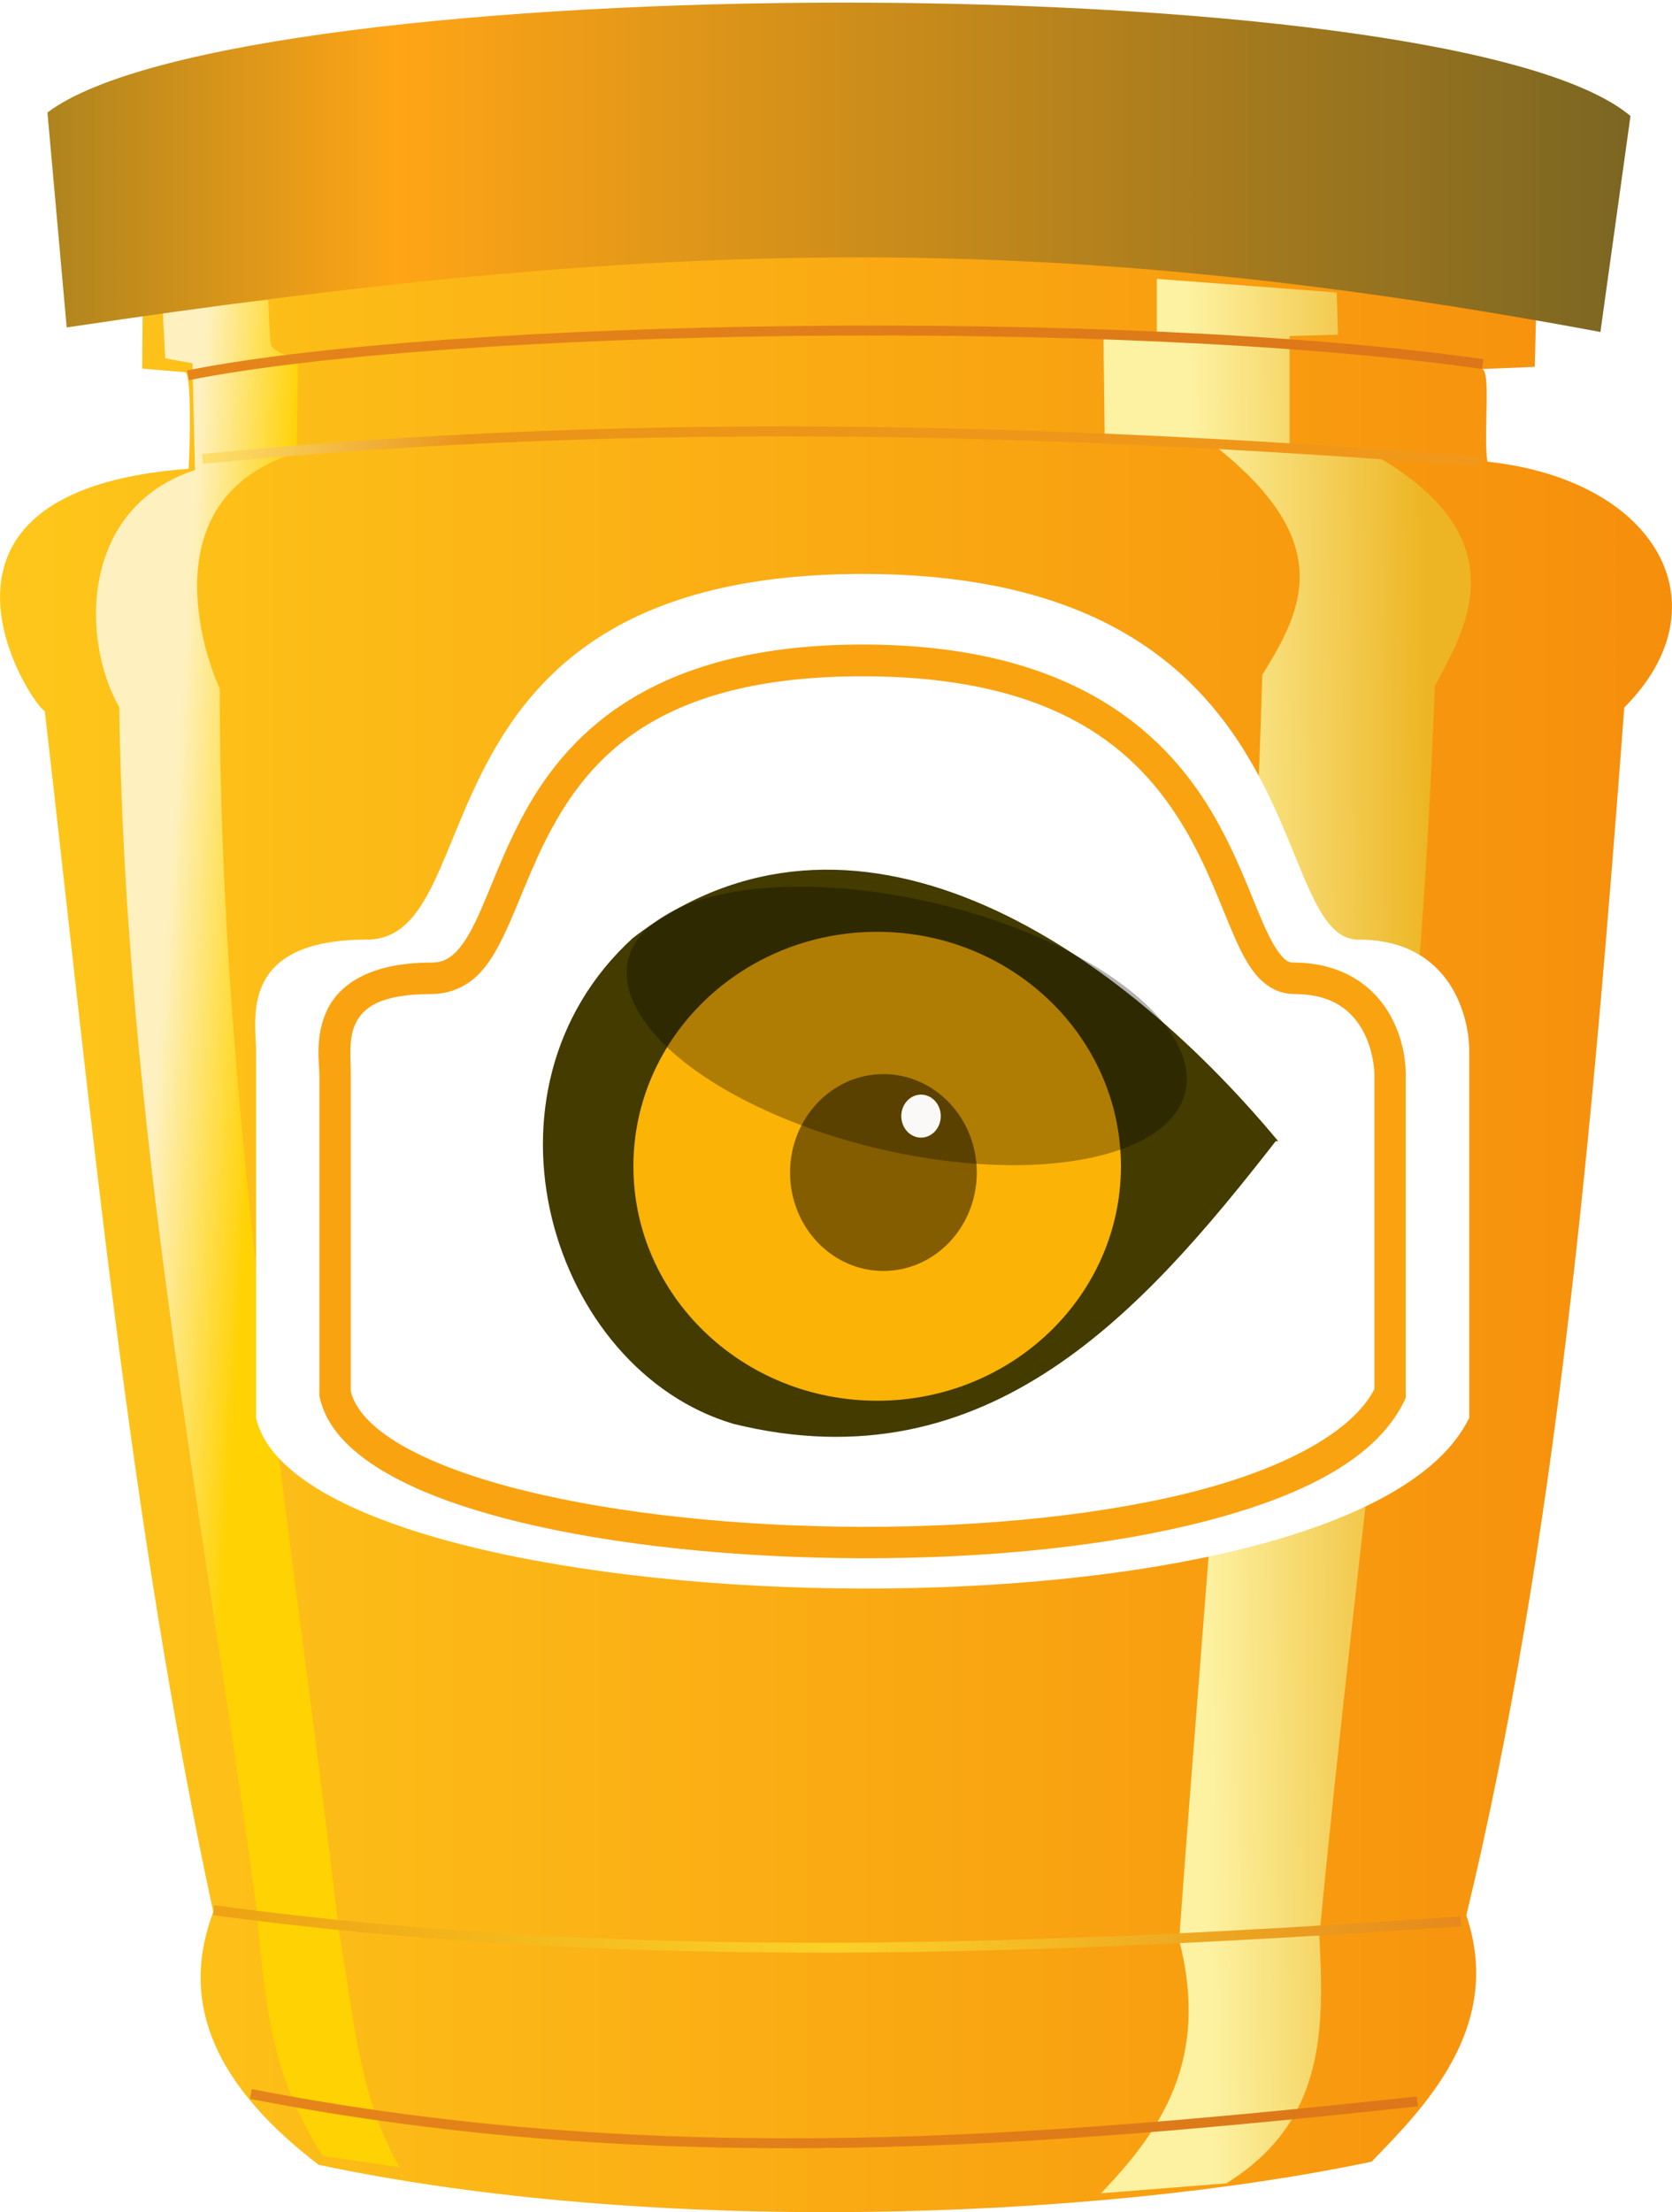 <?xml version="1.0" encoding="UTF-8" standalone="no"?>
<!-- Created with Inkscape (http://www.inkscape.org/) -->

<svg
   xmlns:dc="http://purl.org/dc/elements/1.1/"
   xmlns:cc="http://creativecommons.org/ns#"
   xmlns:rdf="http://www.w3.org/1999/02/22-rdf-syntax-ns#"
   xmlns:svg="http://www.w3.org/2000/svg"
   xmlns="http://www.w3.org/2000/svg"
   xmlns:xlink="http://www.w3.org/1999/xlink"
   xmlns:sodipodi="http://sodipodi.sourceforge.net/DTD/sodipodi-0.dtd"
   xmlns:inkscape="http://www.inkscape.org/namespaces/inkscape"
   id="svg10495"
   sodipodi:docname="eagle-jam.svg"
   viewBox="0 0 93.928 124.22"
   version="1.1"
   inkscape:version="0.91 r13725">
  <defs
     id="defs10497">
    <linearGradient
       id="linearGradient9577-6-2-5"
       y2="412.88"
       gradientUnits="userSpaceOnUse"
       x2="554.74"
       y1="412.88"
       x1="385.11"
       inkscape:collect="always">
      <stop
         id="stop9573-8-4-9"
         style="stop-color:#fec71a"
         offset="0" />
      <stop
         id="stop9575-3-4-7"
         style="stop-color:#f68e0c"
         offset="1" />
    </linearGradient>
    <linearGradient
       id="linearGradient9631-6-6-7"
       y2="398.18"
       gradientUnits="userSpaceOnUse"
       x2="410.79"
       y1="397.53"
       x1="400.77"
       inkscape:collect="always">
      <stop
         id="stop9626-1-2-9"
         style="stop-color:#fef1bf"
         offset="0" />
      <stop
         id="stop9628-3-9-5"
         style="stop-color:#ffd203"
         offset="1" />
    </linearGradient>
    <filter
       id="filter9637-0-0-9"
       color-interpolation-filters="sRGB"
       inkscape:collect="always">
      <feGaussianBlur
         id="feGaussianBlur9639-6-5-4"
         stdDeviation="0.547"
         inkscape:collect="always" />
    </filter>
    <linearGradient
       id="linearGradient9647-8-5-8"
       y2="403.9"
       gradientUnits="userSpaceOnUse"
       x2="530.41"
       y1="404.22"
       x1="506.63"
       inkscape:collect="always">
      <stop
         id="stop9643-9-5-7"
         style="stop-color:#fdf2a2"
         offset="0" />
      <stop
         id="stop9645-2-1-8"
         style="stop-color:#edb523"
         offset="1" />
    </linearGradient>
    <filter
       id="filter9657-7-1-5"
       color-interpolation-filters="sRGB"
       inkscape:collect="always">
      <feGaussianBlur
         id="feGaussianBlur9659-1-0-6"
         stdDeviation="0.576"
         inkscape:collect="always" />
    </filter>
    <linearGradient
       id="linearGradient9736-4-7-0"
       y2="473.75"
       gradientUnits="userSpaceOnUse"
       x2="533.44"
       y1="473.75"
       x1="406.66"
       inkscape:collect="always">
      <stop
         id="stop9732-5-0-6"
         style="stop-color:#eda213"
         offset="0" />
      <stop
         id="stop9738-3-1-7"
         style="stop-color:#fbd128"
         offset=".5" />
      <stop
         id="stop9734-7-6-0"
         style="stop-color:#e5891c"
         offset="1" />
    </linearGradient>
    <filter
       id="filter9740-9-8-6"
       width="1.012"
       y="-.206"
       x="-.006"
       height="1.411"
       color-interpolation-filters="sRGB"
       inkscape:collect="always">
      <feGaussianBlur
         id="feGaussianBlur9742-0-9-6"
         stdDeviation="0.324"
         inkscape:collect="always" />
    </filter>
    <linearGradient
       id="linearGradient9677-7-8-9-1"
       y2="314.02"
       gradientUnits="userSpaceOnUse"
       x2="535.32"
       y1="314.02"
       x1="404.65"
       inkscape:collect="always">
      <stop
         id="stop9673-9-2-2-0"
         style="stop-color:#e6851a"
         offset="0" />
      <stop
         id="stop9675-8-5-3-1"
         style="stop-color:#db7719"
         offset="1" />
    </linearGradient>
    <filter
       id="filter9679-4-8-7-1"
       width="1.012"
       y="-.18"
       x="-.006"
       height="1.359"
       color-interpolation-filters="sRGB"
       inkscape:collect="always">
      <feGaussianBlur
         id="feGaussianBlur9681-8-6-3-1"
         stdDeviation="0.338"
         inkscape:collect="always" />
    </filter>
    <filter
       id="filter9679-7-8-6"
       width="1.012"
       y="-.18"
       x="-.006"
       height="1.359"
       color-interpolation-filters="sRGB"
       inkscape:collect="always">
      <feGaussianBlur
         id="feGaussianBlur9681-7-1-5"
         stdDeviation="0.338"
         inkscape:collect="always" />
    </filter>
    <linearGradient
       id="linearGradient9677-5-5-7-9"
       y2="314.02"
       gradientUnits="userSpaceOnUse"
       x2="535.32"
       y1="314.02"
       x1="404.65"
       inkscape:collect="always">
      <stop
         id="stop9724-0-3-6"
         style="stop-color:#fee470"
         offset="0" />
      <stop
         id="stop9728-9-8-6"
         style="stop-color:#ea9419"
         offset=".216" />
      <stop
         id="stop9726-3-2-0"
         style="stop-color:#f1981a"
         offset="1" />
    </linearGradient>
    <filter
       id="filter9679-1-6-8-0"
       width="1.012"
       y="-.18"
       x="-.006"
       height="1.359"
       color-interpolation-filters="sRGB"
       inkscape:collect="always">
      <feGaussianBlur
         id="feGaussianBlur9681-5-7-3-5"
         stdDeviation="0.338"
         inkscape:collect="always" />
    </filter>
    <linearGradient
       id="linearGradient10076-6"
       y2="295.98"
       gradientUnits="userSpaceOnUse"
       y1="295.98"
       x2="550.32"
       x1="390.65"
       inkscape:collect="always"
       xlink:href="#linearGradient9677-5-5-7-9"
       gradientTransform="translate(-0.263,0.263)">
      <stop
         id="stop9663-1-7-5"
         style="stop-color:#ae841e;stop-opacity:1"
         offset="0" />
      <stop
         id="stop9669-4-6-1"
         style="stop-color:#ffa516;stop-opacity:1"
         offset="0.22" />
      <stop
         id="stop9665-1-6-6"
         style="stop-color:#7b6622;stop-opacity:1"
         offset="1" />
    </linearGradient>
  </defs>
  <sodipodi:namedview
     id="base"
     bordercolor="#666666"
     inkscape:pageshadow="2"
     inkscape:window-y="24"
     fit-margin-left="0"
     pagecolor="#ffffff"
     fit-margin-top="0"
     inkscape:window-maximized="1"
     inkscape:zoom="4"
     inkscape:window-x="65"
     inkscape:window-height="1056"
     showgrid="false"
     borderopacity="1.0"
     inkscape:current-layer="g9783"
     inkscape:cx="1.1016131"
     inkscape:cy="78.768102"
     fit-margin-right="0"
     fit-margin-bottom="0"
     inkscape:window-width="1855"
     inkscape:pageopacity="0.0"
     inkscape:document-units="px" />
  <g
     id="layer1"
     inkscape:label="Layer 1"
     inkscape:groupmode="layer"
     transform="translate(-235.89 -227.39)">
    <g
       id="g9783"
       style="enable-background:new"
       transform="matrix(.557 0 0 .557 21.106 71.827)">
      <path
         id="path8794"
         d="m 404.64,326.54 c -30.049,2.244 -15.851,23.871 -14.515,24.427 4.694,40.681 8.495,81.66 16.993,121.07 -3.088,8.195 -0.95,16.628 10.62,25.489 33.637,7.144 77.891,5.63 106.2,-0.311 5.194,-5.352 13.402,-13.519 9.558,-24.824 9.079,-37.663 12.762,-79.522 15.931,-121.78 10.29,-10.286 3.329,-22.948 -13.807,-24.781 -0.428,-2.729 0.41,-9.378 -0.575,-9.337 l 5.354,-0.221 0.133,-5.266 c -47.281,-8.841 -90.283,-9.788 -140.54,-0.177 l -0.044,5.62 4.316,0.362 c 0.645,0.054 0.536,6.438 0.374,9.728 z"
         sodipodi:nodetypes="ccccccccsccccscc"
         style="fill:url(#linearGradient9577-6-2-5)"
         inkscape:connector-curvature="0" />
      <path
         id="path9612"
         d="m402.02 310.53 0.25 4.881 2.754 0.501 0.25 10.764c-11.573 3.781-11.533 17.112-7.635 23.906 0.561 41.534 8.451 81.216 13.893 121.53 0.82 9.724 1.536 16.567 6.634 24.532l7.76 1.127c-4.248-7.176-4.641-15.715-6.133-23.781-4.815-41.662-12.081-83.017-12.016-125.29-1.593-3.328-7.004-19.274 7.76-23.781l0.125-9.512s-2.628-0.501-2.754-1.502c-0.125-1.001-0.25-4.381-0.25-4.381z"
         sodipodi:nodetypes="ccccccccccccccc"
         style="filter:url(#filter9637-0-0-9);fill:url(#linearGradient9631-6-6-7)"
         inkscape:connector-curvature="0" />
      <path
         id="path9614"
         d="m502.28 307.4v5.632h-5.382l0.125 10.138 10.389 0.501c13.148 10.02 9.694 16.907 5.507 23.656-1.285 43.659-5.315 85.072-8.386 127.54 3.097 11.987-1.753 19.149-7.885 25.533l12.641-1.001c9.969-6.165 9.88-15.473 9.387-24.907 3.978-41.903 10.039-81.462 11.64-126.04 2.685-5.155 9.183-14.859-6.508-23.531l-8.136-0.501v-11.265l4.881-0.125-0.125-4.255z"
         sodipodi:nodetypes="ccccccccccccccccc"
         style="filter:url(#filter9657-7-1-5);fill:url(#linearGradient9647-8-5-8)"
         inkscape:connector-curvature="0" />
      <path
         id="path9616"
         d="m407.16 471.86c42.134 5.692 83.984 4.004 125.79 1.127"
         sodipodi:nodetypes="cc"
         style="filter:url(#filter9740-9-8-6);stroke:url(#linearGradient9736-4-7-0);stroke-width:1px;fill:none"
         inkscape:connector-curvature="0" />
      <path
         id="path9618"
         d="m410.91 490.39c41.545 8.08 79.712 4.794 117.65 0.751"
         sodipodi:nodetypes="cc"
         style="enable-background:accumulate;color:#000000;filter:url(#filter9679-4-8-7-1);stroke:url(#linearGradient9677-7-8-9-1);stroke-width:1px;fill:none"
         inkscape:connector-curvature="0" />
      <path
         id="path9620"
         d="m404.58 317.12c26.197-5.215 93.945-6.317 130.58-1.131"
         sodipodi:nodetypes="cc"
         style="filter:url(#filter9679-7-8-6);stroke:url(#linearGradient9677-7-8-9-1);stroke-width:1px;fill:none"
         inkscape:connector-curvature="0" />
      <path
         id="path9622"
         d="m406.03 325.55c46.129-4.514 87.954-2.84 128.79 0.25"
         sodipodi:nodetypes="cc"
         style="enable-background:accumulate;color:#000000;filter:url(#filter9679-1-6-8-0);stroke:url(#linearGradient9677-5-5-7-9);stroke-width:1px;fill:none"
         inkscape:connector-curvature="0" />
      <path
         id="path8800"
         d="m 392.334,312.298 -1.941,-21.668 c 19.416,-14.644 141.46,-15.017 159.66,0.354 l -3.033,21.772 c -56.624,-10.568 -95.433,-9.33 -154.687,-0.458 z"
         sodipodi:nodetypes="cccccc"
         style="fill:url(#linearGradient10076-6);fill-opacity:1"
         inkscape:connector-curvature="0" />
      <g
         id="g10206"
         style="enable-background:new"
         transform="matrix(1.024,0,0,1.024,3.102,-71.058)">
        <path
           id="path10200"
           sodipodi:nodetypes="zzzzcczz"
           style="color:#000000;fill:#ffffff;filter:url(#filter9679-4);enable-background:accumulate"
           inkscape:connector-curvature="0"
           d="m 409.66,434.64 c 12.683,0 3.496,-36 48.845,-36 45.349,0 39.579,36 48.845,36 9.266,0 10.902,7.882 10.902,10.902 l 0,36.171 c -11.594,23.986 -114.85,20.803 -119.49,0 l 0,-36.171 c 0,-3.02 -1.78,-10.902 10.902,-10.902 z" />
        <path
           id="rect10197"
           d="m 458.5,405.84 c -20.06,0 -28.575,8.253 -33.031,16.344 -2.228,4.045 -3.522,8.013 -4.875,10.812 -0.676,1.4 -1.373,2.482 -2.094,3.156 -0.72,0.675 -1.399,1 -2.469,1 -5.784,0 -8.808,1.982 -10.031,4.5 -1.223,2.518 -0.75,5.225 -0.75,6.281 l 0,31.438 0,0.156 0.031,0.156 c 0.616,2.759 2.786,5.007 5.812,6.875 3.026,1.868 6.975,3.396 11.625,4.656 9.299,2.52 21.308,3.888 33.5,4.062 12.192,0.174 24.572,-0.853 34.625,-3.281 10.053,-2.428 17.926,-6.124 20.781,-12.031 l 0.125,-0.281 0,-0.312 0,-31.438 c 0,-1.548 -0.374,-4.095 -1.938,-6.438 -1.563,-2.342 -4.446,-4.344 -8.844,-4.344 -0.585,0 -0.941,-0.203 -1.5,-0.875 -0.559,-0.672 -1.159,-1.791 -1.781,-3.219 -1.244,-2.856 -2.639,-6.887 -5.062,-10.938 -4.846,-8.101 -14.065,-16.281 -34.125,-16.281 z m 0,2.625 c 19.37,0 27.358,7.45 31.875,15 2.258,3.775 3.593,7.612 4.906,10.625 0.656,1.507 1.293,2.804 2.156,3.844 0.863,1.039 2.102,1.812 3.531,1.812 3.659,0 5.525,1.446 6.688,3.188 1.162,1.741 1.5,3.923 1.5,5 l 0,31.031 c -2.277,4.448 -9.314,8.175 -18.938,10.5 -9.742,2.353 -21.952,3.39 -33.969,3.219 -12.017,-0.172 -23.859,-1.565 -32.844,-4 -4.492,-1.217 -8.273,-2.711 -10.969,-4.375 -2.665,-1.645 -4.179,-3.413 -4.594,-5.156 l 0,-31.219 c 0,-1.569 -0.26,-3.591 0.5,-5.156 0.76,-1.565 2.444,-3.031 7.688,-3.031 1.687,0 3.174,-0.65 4.281,-1.688 1.108,-1.037 1.883,-2.403 2.625,-3.938 1.483,-3.069 2.73,-6.907 4.812,-10.688 4.164,-7.56 11.38,-14.969 30.75,-14.969 z"
           style="color:#000000;text-indent:0;text-transform:none;block-progression:tb;fill:#f9a311;stroke:#f9a311;stroke-width:0.5;filter:url(#filter9679-4);enable-background:accumulate"
           inkscape:connector-curvature="0" />
      </g>
      <g
         id="g4184"
         transform="matrix(0.632,0,0,0.632,36.563,190.797)">
        <g
           id="g4208"
           transform="translate(2.131,1.421)">
          <path
             style="fill:#443b00;fill-opacity:1;fill-rule:evenodd"
             inkscape:connector-curvature="0"
             d="m 754.137,320.633 c -26.7,-32.1 -68.1,-59.2 -103,-32.4 -26.7,24.4 -13.1,68.9 16.1,77.5 40.7,10 65.5,-18.2 86.5,-45.1 z"
             id="path4186" />
          <ellipse
             style="fill:#fbb305;fill-opacity:1"
             rx="38.9"
             ry="37.4"
             cy="324.633"
             cx="690.137"
             id="ellipse4188" />
          <ellipse
             style="fill:#835d00;fill-opacity:1"
             rx="14.9"
             ry="15.7"
             cy="325.633"
             cx="691.137"
             id="ellipse4190" />
          <ellipse
             style="fill-opacity:0.304"
             rx="45.654"
             ry="20.119"
             transform="matrix(0.971,0.241,-0.283,0.959,0,0)"
             cy="126.096"
             cx="752.361"
             id="ellipse4192" />
          <ellipse
             style="fill:#ffffff;fill-opacity:0.968"
             rx="3.15"
             ry="3.43"
             cy="316.633"
             cx="697.137"
             id="ellipse4194" />
        </g>
      </g>
    </g>
  </g>
</svg>
